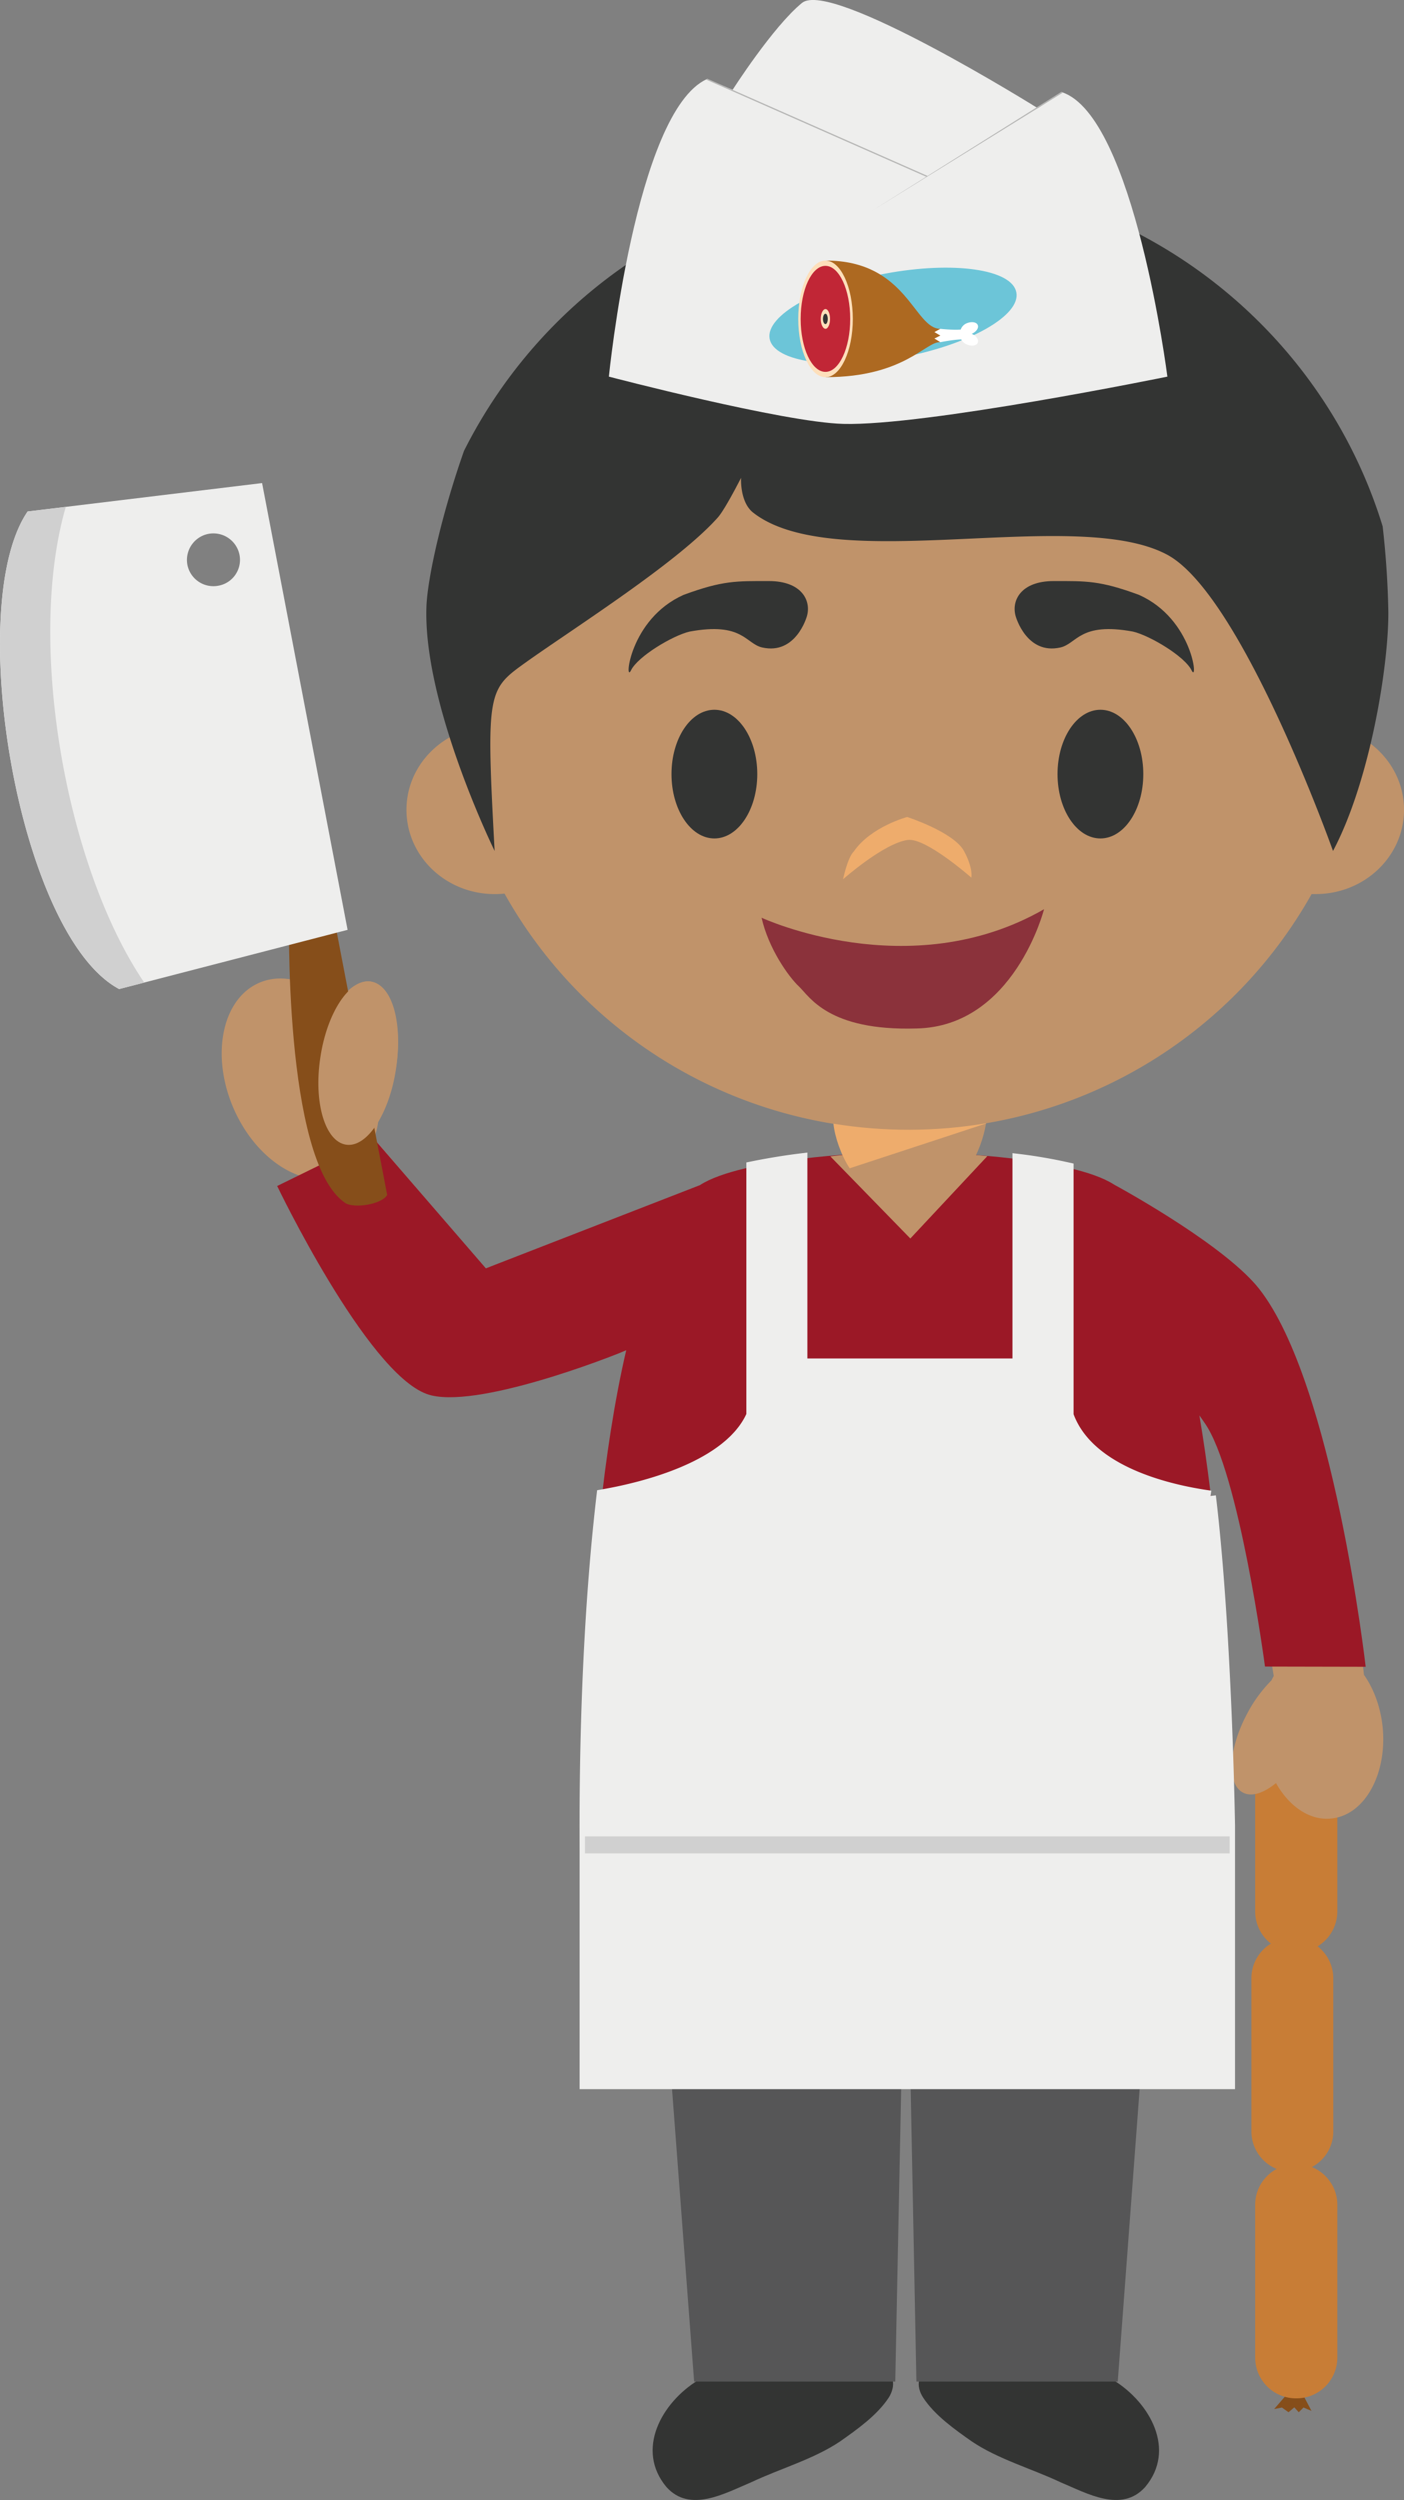 <svg xmlns="http://www.w3.org/2000/svg" width="65.467" height="116.557"><rect width="100%" height="100%" fill="#808080" stroke="none"/><g fill-rule="evenodd" stroke-miterlimit="10" data-paper-data="{&quot;isPaintingLayer&quot;:true}" style="mix-blend-mode:normal"><path fill="#333433" d="M42.86 110.973c-.063.245.016.554.186.812.536.821 1.47 1.483 2.265 2.04 1.227.83 2.781 1.264 4.144 1.907 1.23.515 2.845 1.445 3.944.22 1.458-1.736.224-3.934-1.476-4.979zm-10.309 0h9.073c.061.245-.02.554-.184.812-.538.821-1.475 1.483-2.265 2.04-1.232.83-2.789 1.264-4.15 1.907-1.23.515-2.854 1.445-3.95.22-1.452-1.736-.225-3.934 1.477-4.979z"/><path fill="#565657" d="m53.962 86.428-1.843 24.61h-9.388l-.348-17.804h-.278l-.36 17.804h-9.378l-1.86-24.61z"/><path fill="#864e1a" d="m60.717 111.573.437.83-.374-.157-.22.22-.208-.227-.27.227-.307-.219-.363.07.643-.744z"/><path fill="#c87d36" d="M62.358 109.926a1.9 1.9 0 0 1-1.905 1.892h-.013a1.9 1.9 0 0 1-1.912-1.892v-7.133c0-1.047.853-1.9 1.912-1.9h.013c1.047 0 1.905.853 1.905 1.9z"/><path fill="#c87d36" d="M62.17 99.371c0 1.05-.85 1.89-1.906 1.89h-.01a1.888 1.888 0 0 1-1.902-1.89v-7.137a1.89 1.89 0 0 1 1.9-1.892h.012c1.055 0 1.905.845 1.905 1.892z"/><path fill="#864e1a" d="m60.055 80.344-.643-.76.363.062.307-.227.27.227.208-.227.22.227.374-.148-.437.846z"/><path fill="#c87d36" d="M62.358 89.12a1.906 1.906 0 0 1-1.905 1.9h-.013a1.904 1.904 0 0 1-1.912-1.9v-7.13a1.899 1.899 0 0 1 1.912-1.894h.013a1.9 1.9 0 0 1 1.905 1.893z"/><path fill="#c0936a" d="M58.832 60.531c3.456 4.4 4.774 17.62 4.774 17.62v-.058c.445.637.76 1.467.862 2.396.23 2.211-.829 4.134-2.378 4.294-1.007.116-1.977-.558-2.592-1.65-.576.468-1.135.658-1.544.441-.757-.402-.674-2.048.2-3.679a6.412 6.412 0 0 1 1.132-1.55c.038-.073.065-.136.107-.203 0 0-1.5-9.54-3.107-11.8-.804-1.13-1.328-1.77-1.514-2.274-.14-.4-.299-1.165-.367-1.458-.525-2.269-3.337-7.38-3.337-7.38s6.074 3.16 7.764 5.302m-46.726-14.72c1.13-.476 2.49-.04 3.59 1.012.5-.742 1.09-1.157 1.636-1.053 1.02.196 1.505 2.14 1.072 4.338-.163.84-.436 1.597-.77 2.198a3.385 3.385 0 0 1-.2.78l5.201 6.058 11.001-3.916s-1.868 2.95-2.335 4.027c-.332.782-.99 3.266-.99 3.266s-8.032 3.256-10.318 2.426c-2.822-1.012-6.052-10.147-6.052-10.147-1.22-.43-2.393-1.583-3.073-3.178-1.047-2.476-.497-5.074 1.237-5.81" data-paper-data="{&quot;origPos&quot;:null}"/><path fill="#9b1826" d="M58.985 77.7s-1.21-9.115-2.823-11.37c-.08-.122-.159-.227-.236-.339 1.57 9.242 1.377 20.427 1.377 20.427v2.134H27.29v-2.124s-.299-13.985 1.91-23.476c-.563.255-7.113 2.832-9.296 2.042-2.819-1.017-6.98-9.699-6.98-9.699l4.505-2.208 5.226 6.047 9.976-3.877c1.98-1.283 7.944-1.494 7.944-1.494l1.648.055h.145l1.654-.055s5.95.19 7.924 1.465c.802.438 5.237 2.924 6.767 4.862 3.457 4.398 4.967 17.62 4.967 17.62l-4.694-.01"/><path fill="#864e1a" d="M16.095 56.084c-2.898-1.958-2.616-13.67-2.616-13.67l1.952-.372 2.623 13.67c-.239.435-1.545.65-1.959.372"/><path fill="#eeeeed" d="M10.978 26.792c.184-.27.253-.602.19-.923a1.242 1.242 0 0 0-1.443-.98 1.24 1.24 0 0 0-.988 1.44 1.236 1.236 0 0 0 1.451.978c.322-.06.606-.244.79-.515zm1.243-4.27 3.987 20.83-10.653 2.761C.856 43.61-1.709 28.22 1.288 23.847z"/><path fill="#d0d0d0" d="M3.068 23.632c-1.847 6.348.004 16.8 3.658 22.18l-1.17.3c-4.7-2.5-7.264-17.89-4.268-22.266z"/><path fill="#c0936a" d="M18.466 49.83c-.31 2.1-1.357 3.69-2.33 3.538-.976-.145-1.518-1.962-1.2-4.058.31-2.1 1.361-3.688 2.345-3.548.972.153 1.503 1.967 1.185 4.068" data-paper-data="{&quot;origPos&quot;:null}"/><path fill="#eeeeed" stroke="#eeeeed" stroke-width=".5" d="M56.446 69.747c.756 6.314.892 15.374.892 15.374v12.032H27.276V86.185c0-1.439-.076-9.07.794-16.492 1.915-.33 5.922-1.307 6.982-3.715V54.401a30.192 30.192 0 0 1 2.345-.383v9.567H47.46v-9.54c.79.094 1.574.23 2.35.404v11.53c.96 2.687 4.834 3.518 6.637 3.768" data-paper-data="{&quot;origPos&quot;:null}"/><path fill="#d0d0d0" d="M27.276 85.617h30.062v.794H27.276v-.227z"/><path fill="#c0936a" d="m42.448 57.743 3.59-3.84c-1.066-.11-1.859-.14-1.859-.14l-1.652.06h-.14l-1.655-.089s-.86.043-2.014.18l3.731 3.83zm21.19-23.259c1.101.707 1.83 1.902 1.83 3.27 0 2.174-1.849 3.93-4.113 3.93h-.196a21.54 21.54 0 0 1-18.82 10.99 21.527 21.527 0 0 1-18.814-11.012 4.698 4.698 0 0 1-.46.023c-2.27 0-4.112-1.757-4.112-3.93 0-1.468.841-2.739 2.08-3.415a22.31 22.31 0 0 1-.219-3.077c0-11.824 9.638-21.404 21.524-21.404 11.901 0 21.538 9.581 21.538 21.404a22.26 22.26 0 0 1-.238 3.222" data-paper-data="{&quot;origPos&quot;:null}"/><path fill="#333433" d="M64.736 28.478c.03 2.51-.854 7.952-2.579 11.197 0 0-4.236-11.918-7.72-13.806-4.27-2.305-15.504 1.022-19.32-1.97-.629-.495-.562-1.622-.562-1.622s-.723 1.431-1.072 1.837c-1.85 2.088-6.638 5.116-8.915 6.732-1.824 1.31-1.912 1.294-1.504 8.828 0 0-3.364-6.857-3.178-11.43.058-1.32.703-4.25 1.75-7.223A23.122 23.122 0 0 1 42.35 8.271c10.421 0 19.235 6.85 22.122 16.27.15 1.307.238 2.621.264 3.937"/><path fill="#c0936a" d="M40.666 55.131c-1.008 0-1.82-2.15-1.82-3.13h7.16c0 .98-.816 3.13-1.817 3.13h-3.524" data-paper-data="{&quot;origPos&quot;:null}"/><path fill="#eeac6c" d="M39.62 54.47c-.404-.614-.695-1.465-.758-2.08 2.363.385 4.773.378 7.133-.022l-.016.013-6.358 2.088"/><path fill="#eeeeed" d="M28.391 17.56S29.623 5.22 32.956 3.69l1.207.495s1.882-2.947 3.235-4.05c1.36-1.108 10.99 4.908 10.99 4.908l1.133-.743c3.37 1.115 4.913 13.26 4.913 13.26S43.14 19.87 39.32 19.763c-2.787-.07-10.928-2.203-10.928-2.203"/><path fill="#b7b7b6" d="m49.541 4.33-8.928 5.528L49.5 4.276z"/><path fill="#b7b7b6" d="m43.191 8.241-10.25-4.524.03-.053 10.285 4.541z"/><path fill="#6cc5d8" d="M47.391 13.63c.213 1.08-2.2 2.447-5.377 3.04-3.18.596-5.915.21-6.126-.87-.208-1.084 2.208-2.443 5.383-3.042 3.182-.596 5.914-.206 6.12.871"/><path fill="#fff" d="M45.31 15.564c.21.092.341.272.28.417-.053.137-.279.175-.5.082a.523.523 0 0 1-.269-.239c-.387.012-.974.13-.974.13l-.42-.028-.065-.526.484-.07s.557.064.952.034a.49.49 0 0 1 .291-.297c.222-.087.448-.049.502.087.06.134-.072.32-.28.41"/><path fill="#ad6921" d="M38.506 12.148c3.802 0 4.108 3.182 5.34 3.182l-.275.153.276.163-.276.137.276.172c-.668-.06-1.666 1.63-5.34 1.63z"/><path fill="#fddfbb" d="M39.766 14.87c0 1.501-.574 2.717-1.275 2.717-.704 0-1.27-1.216-1.27-2.718 0-1.503.566-2.72 1.27-2.72.7 0 1.275 1.217 1.275 2.72"/><path fill="#c12636" d="M39.644 14.87c0 1.364-.518 2.468-1.154 2.468-.64 0-1.156-1.104-1.156-2.469 0-1.368.517-2.474 1.156-2.474.636 0 1.154 1.106 1.154 2.474"/><path fill="#fddfbb" d="M38.704 14.87c0 .252-.094.46-.212.46-.119 0-.222-.208-.222-.46 0-.256.103-.46.222-.46.118 0 .212.204.212.46"/><path fill="#343434" d="M38.598 14.87c0 .127-.046.24-.108.24-.065 0-.116-.113-.116-.24 0-.13.051-.243.116-.243.062 0 .108.113.108.242"/><path fill="#333433" d="M37.622 28.741s-.503 1.803-2.082 1.446c-.772-.174-.908-1.2-3.386-.74-.779.18-2.417 1.156-2.732 1.808-.316.652-.088-2.392 2.457-3.522 1.835-.675 2.457-.642 3.977-.642s1.987.907 1.766 1.65m9.741 0s.503 1.803 2.082 1.446c.772-.174.908-1.2 3.386-.74.78.18 2.417 1.156 2.732 1.808.316.652.087-2.392-2.457-3.522-1.835-.675-2.457-.642-3.977-.642s-1.987.907-1.766 1.65m-12.052 7.35c0 1.657-.895 3-2 3s-2-1.343-2-3 .895-3 2-3 2 1.343 2 3m18 0c0 1.657-.895 3-2 3s-2-1.343-2-3 .895-3 2-3 2 1.343 2 3"/><path fill="#eeac6c" d="M42.331 39.16c-1.125.153-3.02 1.834-3.02 1.834s.207-1.009.503-1.299c.8-1.156 2.487-1.604 2.487-1.604s2.173.703 2.65 1.588c.443.824.34 1.238.34 1.238s-2.12-1.87-2.96-1.756z"/><path fill="#8b323b" d="M35.511 42.787s6.897 3.208 13.172-.397c0 0-1.39 5.47-5.95 5.561-4.115.122-4.984-1.492-5.477-1.956-.492-.463-1.42-1.772-1.745-3.208" data-paper-data="{&quot;origPos&quot;:null}"/></g></svg>